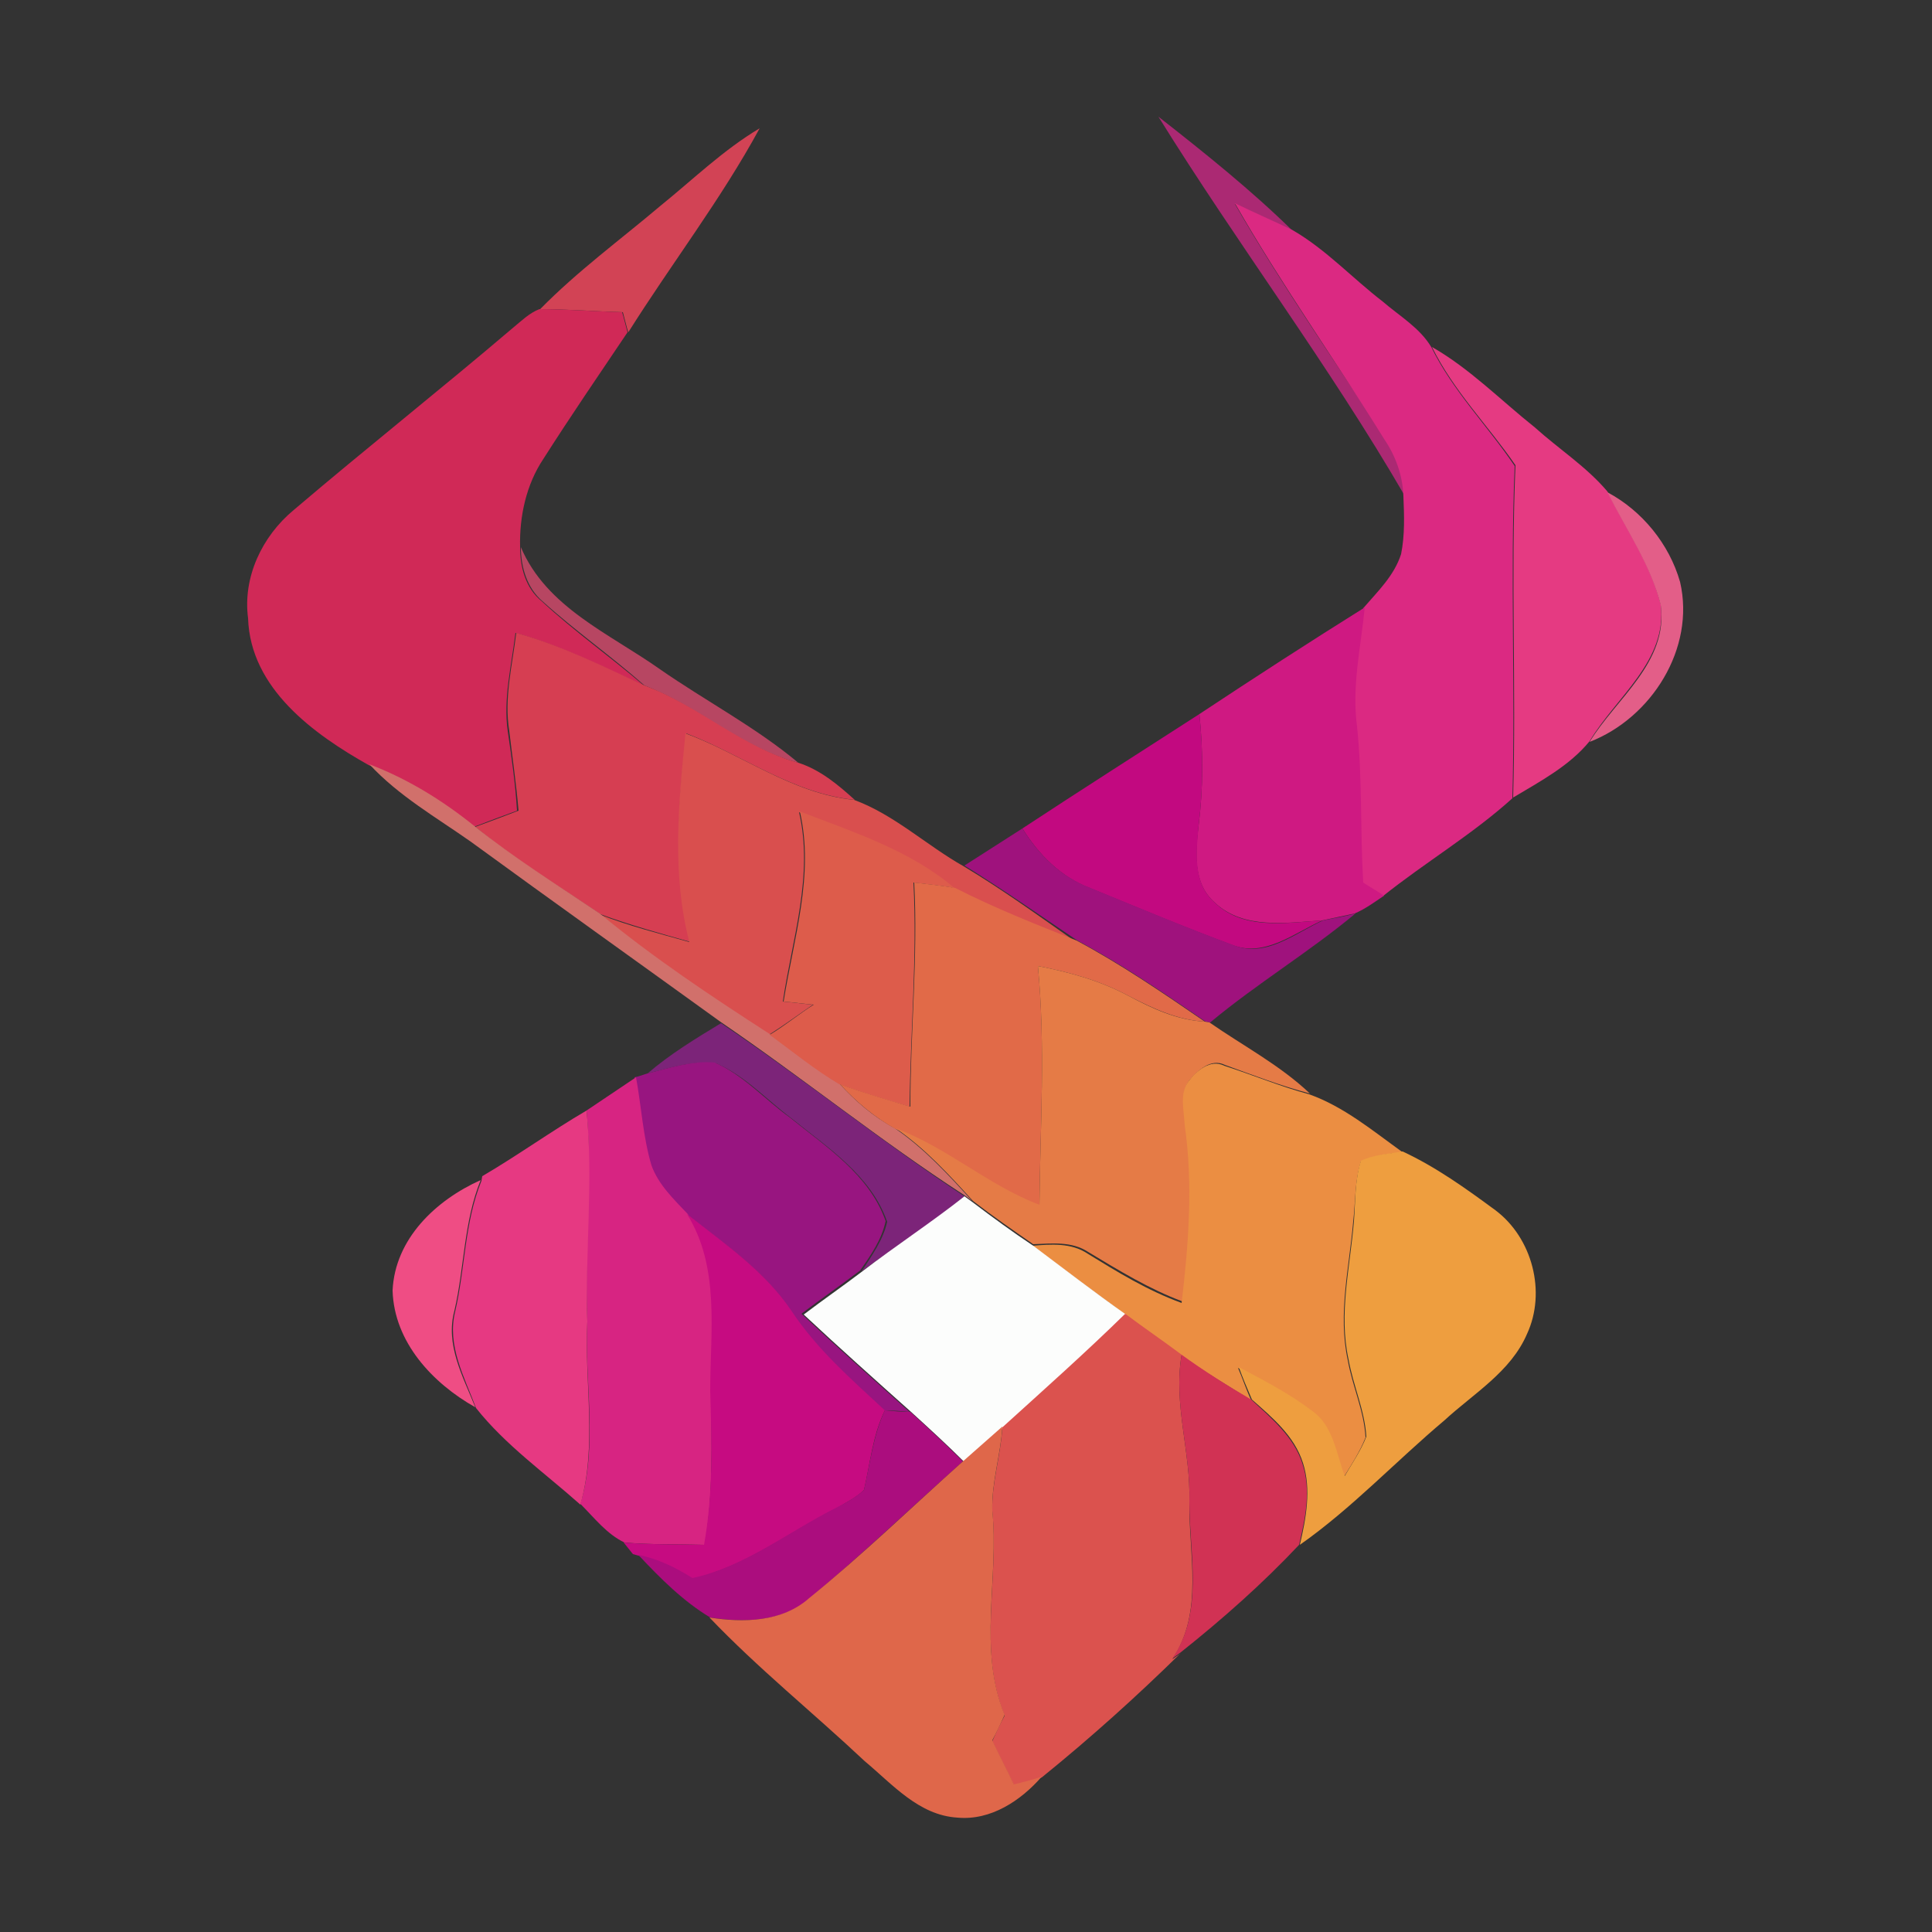 <?xml version="1.0" encoding="utf-8"?>
<!-- Generator: Adobe Illustrator 26.0.3, SVG Export Plug-In . SVG Version: 6.00 Build 0)  -->
<svg version="1.1" id="Layer_1" xmlns="http://www.w3.org/2000/svg" xmlns:xlink="http://www.w3.org/1999/xlink" x="0px" y="0px"
	 viewBox="0 0 250 250" style="enable-background:new 0 0 250 250;" xml:space="preserve">
<rect x="0" y="0" width="250" height="250" fill="#333333" stroke="none"/>
<style type="text/css">
	.st0{fill:#AB2973;}
	.st1{fill:#D24355;}
	.st2{fill:#DB2982;}
	.st3{fill:#D02957;}
	.st4{fill:#E53A82;}
	.st5{fill:#E35E88;}
	.st6{fill:#B74662;}
	.st7{fill:#CF1982;}
	.st8{fill:#D63E52;}
	.st9{fill:#C20980;}
	.st10{fill:#D94F4E;}
	.st11{fill:#D1706B;}
	.st12{fill:#DD5C4B;}
	.st13{fill:#9F127D;}
	.st14{fill:#E16A48;}
	.st15{fill:#E57B46;}
	.st16{fill:#7C2479;}
	.st17{fill:#981580;}
	.st18{fill:#EB8E42;}
	.st19{fill:#D72482;}
	.st20{fill:#E63982;}
	.st21{fill:#EE9E3F;}
	.st22{fill:#EF4D84;}
	.st23{fill:#FCFDFC;}
	.st24{fill:#C60B81;}
	.st25{fill:#DB524E;}
	.st26{fill:#D13254;}
	.st27{fill:#AB0D7E;}
	.st28{fill:#DF674A;}
</style>
<g id="_x23_ab2973ff">
	<path class="st0" d="M149.9,15.1c6,4.7,12,9.5,17.4,14.8c-2.5-1.2-5-2.4-7.5-3.5c6,10.4,12.9,20.3,19.5,30.4
		c1.5,2.2,2.4,4.8,2.5,7.4C172,47.3,160.2,31.7,149.9,15.1z"/>
</g>
<g id="_x23_d24355ff">
	<path class="st1" d="M85.5,26.6c4.2-3.4,8.1-7.2,12.8-10c-5,9.2-11.4,17.5-17,26.4c-0.2-0.6-0.5-1.9-0.7-2.6
		C77,40.3,73.4,40,69.9,40C74.7,35.1,80.3,31,85.5,26.6z"/>
</g>
<g id="_x23_db2982ff">
	<path class="st2" d="M159.8,26.3c2.5,1.2,5,2.3,7.5,3.5c4.3,2.5,7.7,6.2,11.6,9.2c2.2,1.9,4.8,3.4,6.3,5.9
		c2.8,5.7,7.3,10.2,10.8,15.4c-0.6,14.3,0.1,28.7-0.3,43c-5.2,4.7-11.3,8.3-16.8,12.7c-0.9-0.6-1.8-1.1-2.7-1.7
		c-0.4-6.8-0.1-13.5-0.8-20.2c-0.7-5.2,0.5-10.3,1-15.4c1.9-2.2,4-4.2,4.9-7c0.5-2.5,0.4-5,0.3-7.5c-0.1-2.7-1-5.2-2.5-7.4
		C172.8,46.6,165.8,36.8,159.8,26.3z"/>
</g>
<g id="_x23_d02957ff">
	<path class="st3" d="M66.4,42.4c1.1-0.9,2.1-1.9,3.4-2.4c3.6,0,7.2,0.3,10.7,0.4c0.2,0.6,0.5,1.9,0.7,2.6
		c-3.7,5.5-7.4,10.9-10.9,16.4c-2.2,3.3-3.1,7.4-3,11.4c0,2.6,0.7,5.3,2.8,7c4.2,3.9,8.9,7.2,13.2,10.9c-5.5-2.5-10.8-5.2-16.6-6.8
		c-0.5,4.2-1.6,8.5-1,12.7c0.5,3.4,1,6.9,1.2,10.3c-1.9,0.7-3.8,1.4-5.6,2.1c-4.1-3.3-8.7-6.1-13.6-8C40.6,95,32.4,89.1,32.1,80
		c-0.7-5.3,1.8-10.6,5.9-14C47.4,58,57,50.4,66.4,42.4z"/>
</g>
<g id="_x23_e53a82ff">
	<path class="st4" d="M185.3,44.9c4.9,2.8,8.9,6.9,13.3,10.4c3.1,2.8,6.7,5.1,9.4,8.3c2.4,4.8,5.6,9.4,6.9,14.6
		c0.9,7.3-5.8,12-9.2,17.7c-2.6,3.2-6.4,5.2-9.9,7.3c0.4-14.3-0.3-28.7,0.3-43C192.6,55.1,188.1,50.6,185.3,44.9z"/>
</g>
<g id="_x23_e35e88ff">
	<path class="st5" d="M208,63.7c4.5,2.4,8,6.7,9.4,11.6c2,8.6-3.7,17.6-11.7,20.7c3.4-5.6,10.2-10.3,9.2-17.7
		C213.6,73.1,210.4,68.5,208,63.7z"/>
</g>
<g id="_x23_b74662ff">
	<path class="st6" d="M70.2,77.8c-2-1.7-2.8-4.4-2.8-7c3.3,7.8,11.5,11.2,18,15.8c5.9,4.1,12.4,7.5,17.9,12.1
		c-7.3-1.9-12.9-7.3-19.9-10C79.1,84.9,74.4,81.6,70.2,77.8z"/>
</g>
<g id="_x23_cf1982ff">
	<path class="st7" d="M155.2,92.4c7.1-4.7,14.2-9.3,21.4-13.8c-0.5,5.1-1.7,10.2-1,15.4c0.7,6.7,0.4,13.5,0.8,20.2
		c0.9,0.6,1.8,1.1,2.7,1.7c-1.2,0.8-2.4,1.7-3.8,2.3c-1.4,0.3-2.8,0.6-4.2,0.9c-4.6,0.3-10.2,1.2-13.9-2.3c-2.9-2.5-2.5-6.6-2.1-10
		C155.7,102,155.7,97.2,155.2,92.4z"/>
</g>
<g id="_x23_d63e52ff">
	<path class="st8" d="M66.8,81.9c5.8,1.6,11.2,4.3,16.6,6.8c7,2.6,12.6,8,19.9,10c2.8,0.9,5.1,2.8,7.3,4.8c-8-0.8-14.5-5.8-21.8-8.6
		c-1,9-1.8,18.2,0.6,27c-3.9-1.1-7.9-2.2-11.7-3.6c-5.5-3.7-11.1-7.1-16.2-11.3c1.9-0.7,3.8-1.4,5.6-2.1c-0.3-3.5-0.8-6.9-1.2-10.3
		C65.2,90.3,66.3,86.1,66.8,81.9z"/>
</g>
<g id="_x23_c20980ff">
	<path class="st9" d="M132.3,107.2c7.6-5,15.3-9.9,22.9-14.8c0.5,4.8,0.5,9.6-0.1,14.4c-0.3,3.4-0.8,7.5,2.1,10
		c3.7,3.6,9.2,2.6,13.9,2.3c-3.6,1.6-7.4,4.8-11.6,3.2c-6.2-2.3-12.4-4.9-18.5-7.4C137.3,113.5,134.4,110.6,132.3,107.2z"/>
</g>
<g id="_x23_d94f4eff">
	<path class="st10" d="M88.7,94.9c7.3,2.7,13.8,7.8,21.8,8.6c5.2,1.9,9.4,5.9,14.2,8.6c5,3,9.7,6.4,14.4,9.7
		c-5.3-2.1-10.6-4.2-15.7-6.8c-5.8-4.9-13.1-7.2-20-9.9c1.9,8.2-0.9,16.4-2.1,24.5c1.3,0.1,2.6,0.3,3.9,0.4
		c-1.9,1.3-3.8,2.7-5.7,3.9c-7.5-4.9-15-9.9-22-15.6c3.8,1.5,7.8,2.5,11.7,3.6C86.9,113,87.8,103.9,88.7,94.9z"/>
</g>
<g id="_x23_d1706bff">
	<path class="st11" d="M47.8,98.9c5,1.9,9.5,4.7,13.6,8c5.1,4.1,10.7,7.6,16.2,11.3c6.9,5.7,14.4,10.7,22,15.6c3,2.2,5.9,4.5,9,6.4
		c2.1,2.3,4.4,4.3,7.2,5.8c3.8,2.6,6.9,6,10,9.4c-0.3-0.2-0.8-0.6-1.1-0.8c-10.8-7-20.8-15.1-31.5-22.4
		c-10.8-7.8-21.6-15.5-32.3-23.3C56.5,105.8,51.6,103,47.8,98.9z"/>
</g>
<g id="_x23_dd5c4bff">
	<path class="st12" d="M103.5,105c7,2.7,14.2,5,20,9.9c-1.8-0.3-3.5-0.5-5.3-0.7c0.5,9.7-0.4,19.3-0.5,29c-3.1-0.9-6.1-1.8-9.1-2.9
		c-3.2-1.9-6-4.2-9-6.4c2-1.2,3.8-2.7,5.7-3.9c-1.3-0.1-2.6-0.3-3.9-0.4C102.7,121.4,105.4,113.2,103.5,105z"/>
</g>
<g id="_x23_9f127dff">
	<path class="st13" d="M124.8,112c2.5-1.6,5-3.2,7.5-4.8c2.1,3.4,5,6.3,8.8,7.7c6.1,2.5,12.3,5.1,18.5,7.4c4.2,1.7,7.9-1.5,11.6-3.2
		c1.4-0.3,2.8-0.5,4.2-0.9c-6,5-12.8,9.1-18.8,14.1l-0.6-0.1c-5.4-3.7-10.8-7.4-16.6-10.5C134.5,118.4,129.8,115.1,124.8,112z"/>
</g>
<g id="_x23_e16a48ff">
	<path class="st14" d="M118.3,114.2c1.8,0.2,3.6,0.4,5.3,0.7c5.1,2.6,10.4,4.7,15.7,6.8c5.8,3.1,11.2,6.8,16.6,10.5
		c-3.5-0.2-6.7-1.7-9.8-3.3c-3.7-2-7.7-3.1-11.8-3.9c1,10.3,0.3,20.7,0.2,31c-6.6-2.5-12-7.4-18.6-9.9c-2.7-1.5-5.1-3.5-7.2-5.8
		c3,1.1,6.1,2,9.1,2.9C117.8,133.5,118.8,123.9,118.3,114.2z"/>
</g>
<g id="_x23_e57b46ff">
	<path class="st15" d="M134.3,125c4.1,0.8,8.1,1.9,11.8,3.9c3,1.6,6.2,3.1,9.8,3.3l0.6,0.1c4.3,3,9.1,5.5,13,9.2
		c-3.8-1-7.4-2.4-11-3.7c-1.8-0.9-3.5,0.7-4.6,2c-1.2,1.6-0.6,3.7-0.5,5.6c1.1,7.6,0.5,15.4-0.4,23c-4.3-1.6-8.2-4-12.2-6.4
		c-2.1-1.4-4.7-1.1-7.1-1c-2.6-1.8-5.2-3.6-7.8-5.6c-3.1-3.4-6.2-6.8-10-9.4c6.7,2.5,12,7.4,18.6,9.9
		C134.6,145.7,135.3,135.4,134.3,125z"/>
</g>
<g id="_x23_7c2479ff">
	<path class="st16" d="M83.8,138.9c2.9-2.5,6.2-4.5,9.5-6.5c10.7,7.2,20.7,15.3,31.5,22.4c-4.3,3.5-8.9,6.5-13.3,9.7
		c1.3-2,2.8-4.1,3.3-6.4c-2.1-6-7.7-9.6-12.4-13.4c-3.2-2.4-6-5.5-9.7-7.1C89.6,137.2,86.7,138.2,83.8,138.9z"/>
</g>
<g id="_x23_981580ff">
	<path class="st17" d="M83.8,138.9c2.8-0.7,5.8-1.7,8.7-1.4c3.7,1.6,6.5,4.8,9.7,7.1c4.7,3.8,10.3,7.4,12.4,13.4
		c-0.5,2.4-1.9,4.4-3.3,6.4c-2.5,1.9-5.1,3.7-7.6,5.6c4.6,4.3,9.3,8.5,14,12.7c-1.1-0.1-2.2-0.2-3.3-0.2c-4.3-4-8.8-7.9-12.1-12.9
		c-3.4-5.2-8.7-8.7-13.5-12.5c-1.7-1.9-3.8-3.8-4.7-6.3c-1.1-3.7-1.2-7.6-2-11.4C82.7,139.3,83.4,139,83.8,138.9z"/>
</g>
<g id="_x23_eb8e42ff">
	<path class="st18" d="M153.8,139.9c1-1.3,2.8-2.9,4.6-2c3.7,1.2,7.3,2.7,11,3.7c4.5,1.6,8.2,4.7,12.1,7.5c-1.8,0.2-3.7,0.4-5.4,1.2
		c-0.8,2.5-0.7,5.2-1,7.8c-0.5,5.9-2,11.9-0.7,17.9c0.6,3.4,2.1,6.5,2.3,10c-0.7,1.8-1.8,3.5-2.8,5.1c-1.1-2.9-1.5-6.5-4.3-8.5
		c-2.9-2.2-6.2-3.8-9.4-5.6c0.6,1.4,1.1,2.9,1.7,4.2c-3-1.9-6.1-3.7-9-5.8c-2.4-1.8-4.9-3.5-7.3-5.3c-4-2.9-8-5.9-12-8.9
		c2.4-0.2,5-0.4,7.1,1c3.9,2.4,7.8,4.8,12.2,6.4c0.9-7.6,1.5-15.4,0.4-23C153.2,143.6,152.6,141.5,153.8,139.9z"/>
</g>
<g id="_x23_d72482ff">
	<path class="st19" d="M75.9,143.7c2.1-1.4,4.3-2.9,6.4-4.3c0.7,3.8,0.9,7.7,2,11.4c0.9,2.5,2.9,4.4,4.7,6.3c4.3,6.9,3,15.2,3,22.9
		c0.1,6.6,0.3,13.3-0.8,19.9c-3.5-0.1-7,0-10.4-0.3c-2.3-1.1-3.9-3.2-5.7-5c2.3-7.7,0.5-15.8,0.9-23.7
		C75.6,161.9,76.7,152.8,75.9,143.7z"/>
</g>
<g id="_x23_e63982ff">
	<path class="st20" d="M62.4,152.2c4.6-2.7,8.9-5.8,13.5-8.5c0.9,9.1-0.2,18.2,0.1,27.3c-0.4,7.9,1.3,16-0.9,23.7
		c-4.6-4.1-9.7-7.7-13.5-12.5c-1.5-4-3.8-8.1-2.7-12.5c1.3-5.6,1.2-11.5,3.4-16.9L62.4,152.2z"/>
</g>
<g id="_x23_ee9e3fff">
	<path class="st21" d="M176.1,150.2c1.7-0.8,3.6-0.9,5.4-1.2c4.3,2,8.2,4.8,12,7.6c4.8,3.6,6.6,10.6,4.1,16
		c-2.1,4.9-6.9,7.7-10.7,11.2c-6.3,5.3-12,11.4-18.7,16.1c0.8-3.4,1.5-7.2,0.4-10.6c-1.1-3.5-4-5.9-6.6-8.2
		c-0.6-1.4-1.2-2.8-1.7-4.2c3.2,1.7,6.5,3.4,9.4,5.6c2.8,1.9,3.2,5.5,4.3,8.5c1-1.7,2.1-3.3,2.8-5.1c-0.2-3.4-1.7-6.6-2.3-10
		c-1.3-5.9,0.2-11.9,0.7-17.9C175.4,155.4,175.3,152.7,176.1,150.2z"/>
</g>
<g id="_x23_ef4d84ff">
	<path class="st22" d="M50.8,167c0.3-6.7,5.6-11.7,11.4-14.3c-2.2,5.4-2.1,11.3-3.4,16.9c-1.2,4.4,1.1,8.5,2.7,12.5
		C56,179,51,173.7,50.8,167z"/>
</g>
<g id="_x23_fcfdfcff">
	<path class="st23" d="M124.8,154.8c0.3,0.2,0.8,0.6,1.1,0.8c2.5,1.9,5.1,3.8,7.8,5.6c4,3,7.9,6,12,8.9c-5.1,5-10.5,9.8-15.8,14.6
		c-1.7,1.5-3.4,3-5.1,4.5c-2.2-2.2-4.5-4.3-6.8-6.4c-4.7-4.2-9.4-8.4-14-12.7c2.5-1.9,5.1-3.7,7.6-5.6
		C115.9,161.2,120.5,158.2,124.8,154.8z"/>
</g>
<g id="_x23_c60b81ff">
	<path class="st24" d="M88.9,157.1c4.8,3.8,10,7.3,13.5,12.5c3.3,5,7.8,8.9,12.1,12.9c-1.6,3.3-1.9,6.9-2.7,10.3
		c-1,1-2.3,1.6-3.6,2.4c-6.2,3.1-11.7,7.5-18.6,9.1c-2.2-1.4-4.5-2.5-7-3l-0.7-0.2c-0.3-0.4-0.9-1.1-1.2-1.5
		c3.5,0.3,6.9,0.2,10.4,0.3c1.2-6.6,1-13.3,0.8-19.9C91.9,172.3,93.2,164,88.9,157.1z"/>
</g>
<g id="_x23_db524eff">
	<path class="st25" d="M145.6,170c2.4,1.8,4.9,3.5,7.3,5.3c-1.1,6.4,1.2,12.6,1,19c-0.1,6.8,1.9,14.3-2.2,20.4
		c0.3-0.2,0.9-0.6,1.1-0.8c-5.7,5.6-11.7,11-18,16.1c-1.2,0.4-2.4,0.7-3.6,1c-0.9-1.9-1.9-3.8-2.8-5.7c0.5-1.1,1-2.2,1.6-3.3
		c-3.5-8.5-0.7-17.6-1.6-26.5c-0.1-3.6,1.1-7.2,1.3-10.8C135.1,179.8,140.5,175,145.6,170z"/>
</g>
<g id="_x23_d13254ff">
	<path class="st26" d="M153.9,194.3c0.2-6.4-2.1-12.6-1-19c2.9,2.1,5.9,4,9,5.8c2.6,2.4,5.5,4.8,6.6,8.2c1.2,3.5,0.4,7.2-0.4,10.6
		c-4.7,5-9.9,9.6-15.3,13.9c-0.3,0.2-0.8,0.6-1.1,0.8C155.8,208.6,153.9,201.1,153.9,194.3z"/>
</g>
<g id="_x23_ab0d7eff">
	<path class="st27" d="M111.8,192.8c0.8-3.5,1.2-7.1,2.7-10.3c1.1,0.1,2.2,0.2,3.3,0.2c2.3,2.1,4.6,4.2,6.8,6.4
		c-6.6,5.9-13,12-19.8,17.7c-3.5,3.1-8.5,3.2-12.9,2.5c-3.5-2.1-6.5-5.1-9.3-8.1c2.5,0.5,4.8,1.6,7,3c6.9-1.5,12.4-6,18.6-9.1
		C109.4,194.5,110.7,193.8,111.8,192.8z"/>
</g>
<g id="_x23_df674aff">
	<path class="st28" d="M124.6,189.1c1.7-1.5,3.4-3,5.1-4.5c-0.2,3.6-1.4,7.2-1.3,10.8c0.9,8.8-1.9,18,1.6,26.5
		c-0.5,1.1-1,2.2-1.6,3.3c0.9,1.9,1.9,3.8,2.8,5.7c1.2-0.3,2.4-0.6,3.6-1c-2.7,3.1-6.6,5.7-10.9,5.3c-5-0.3-8.4-4.3-12-7.3
		c-6.7-6.3-13.8-12-20.1-18.6c4.4,0.7,9.4,0.6,12.9-2.5C111.6,201.2,118,195,124.6,189.1z"/>
</g>
</svg>
